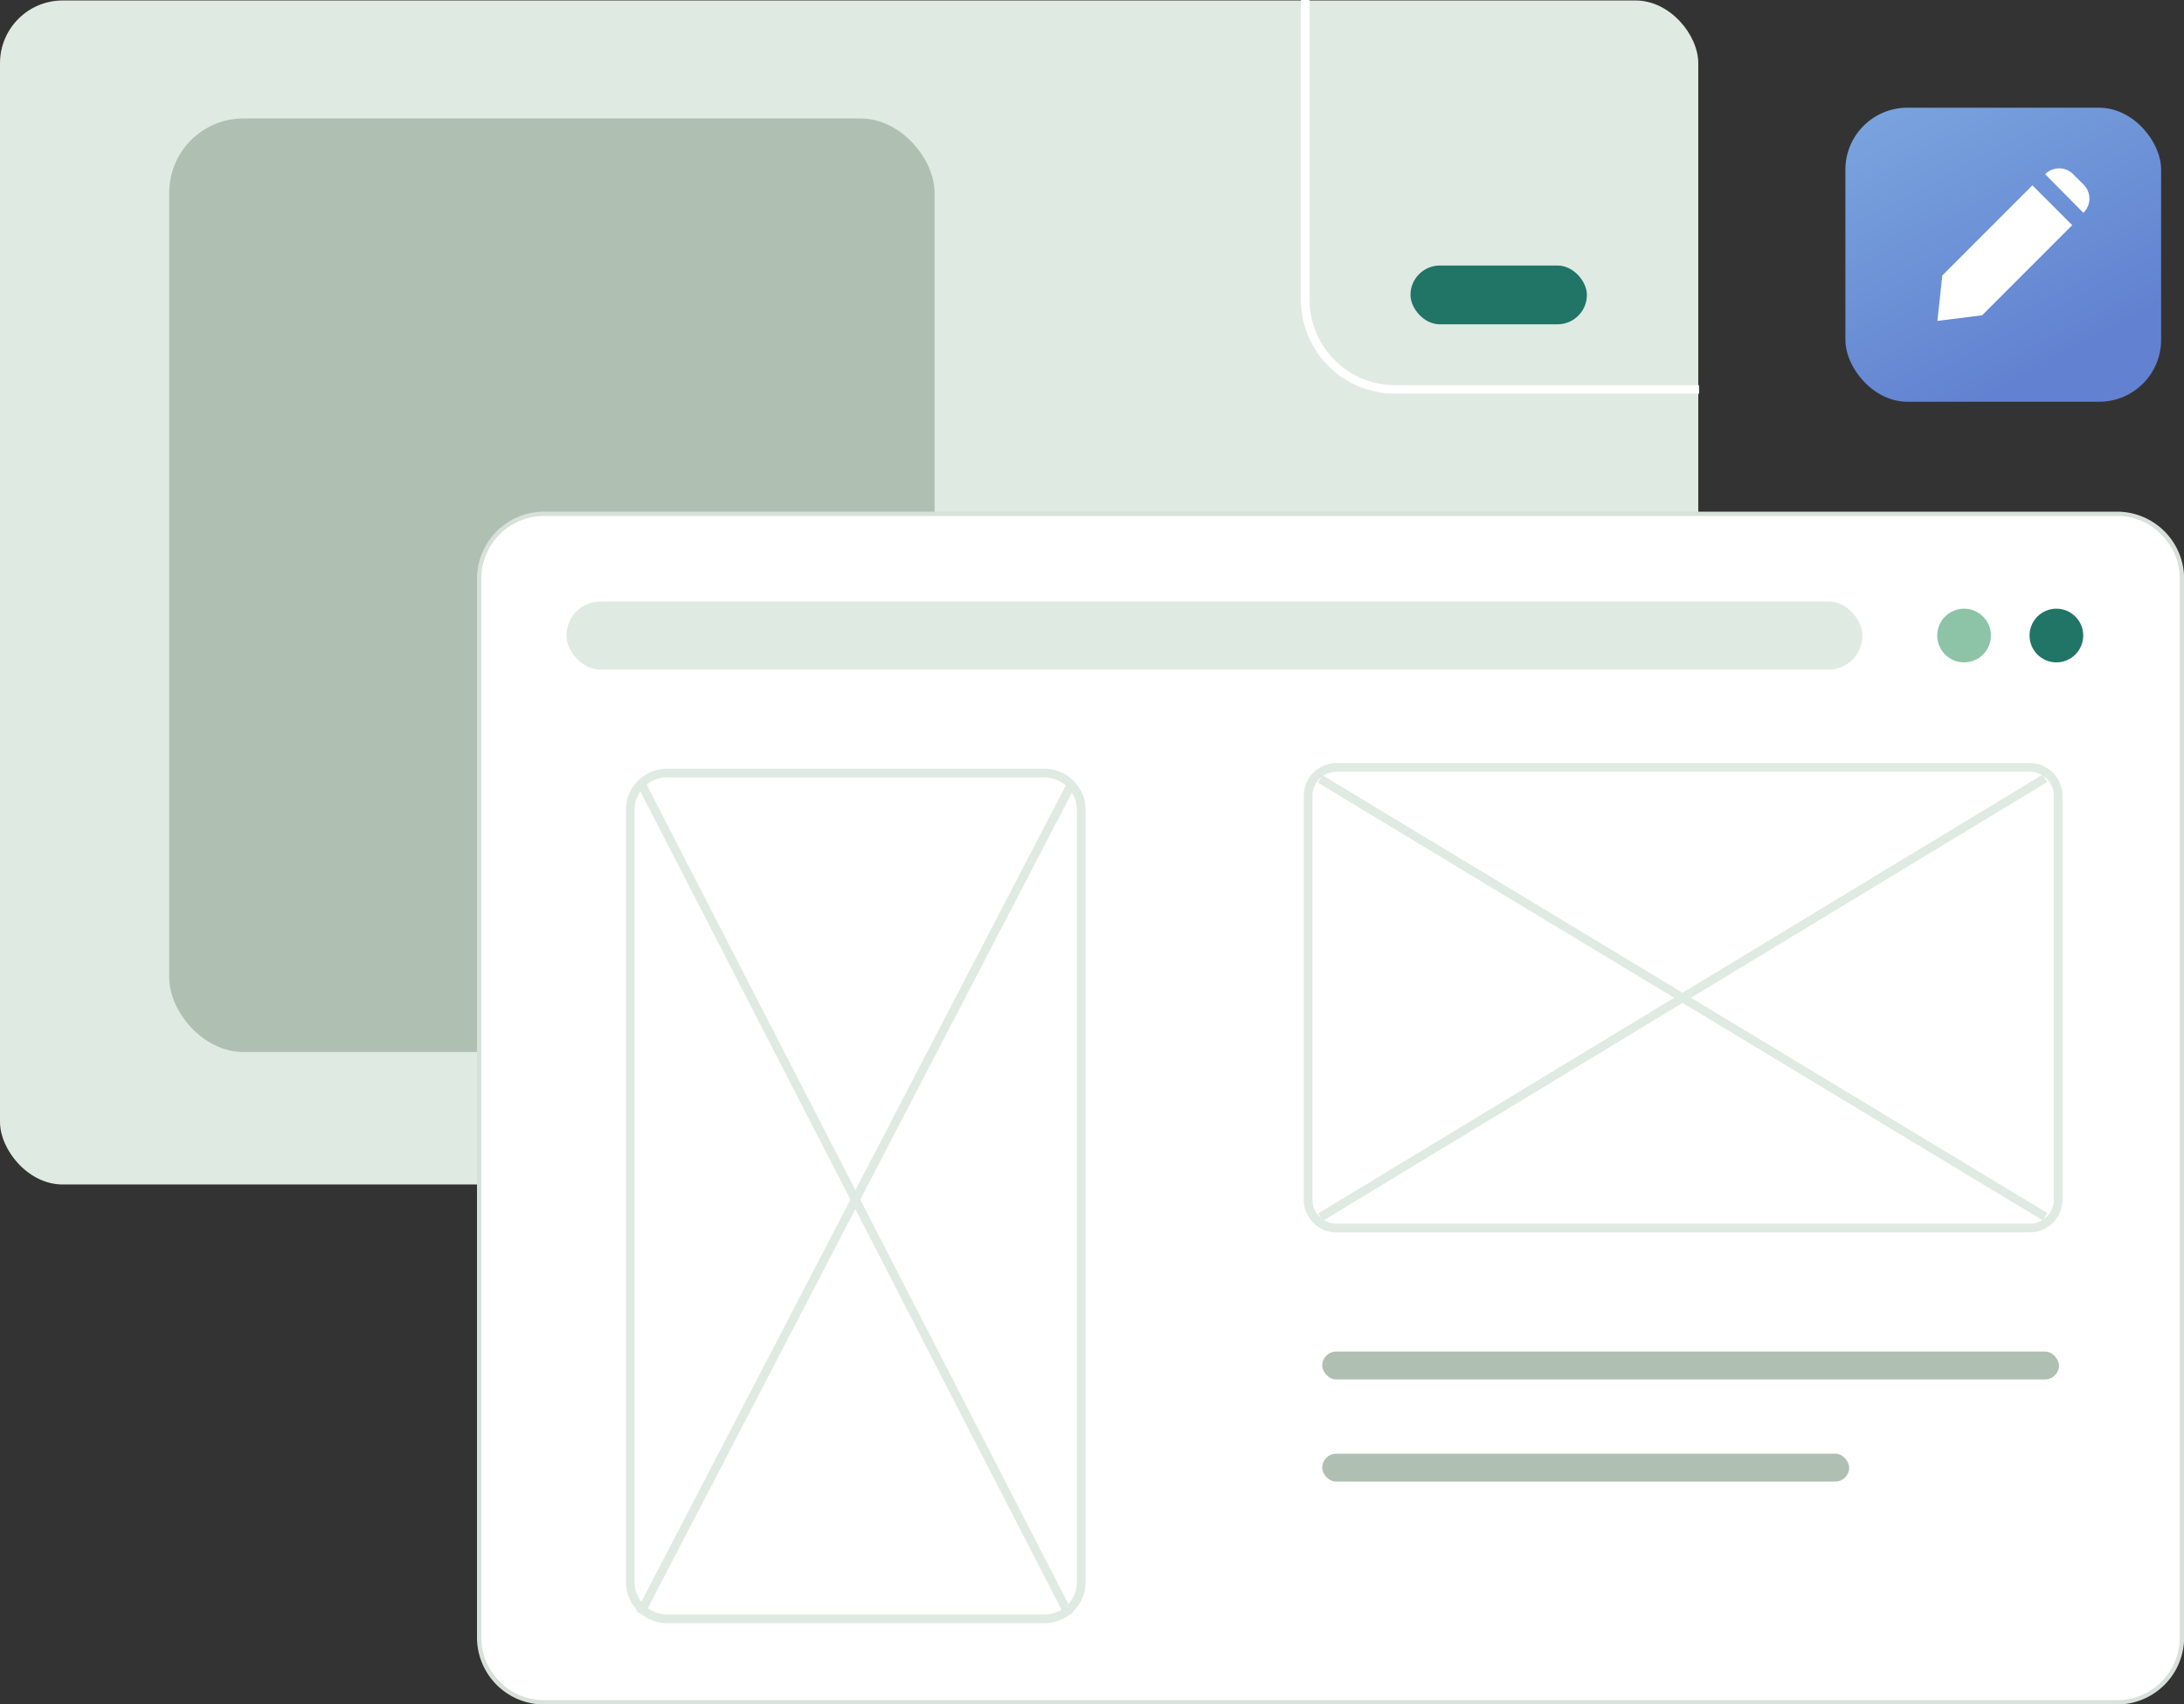 <svg xmlns="http://www.w3.org/2000/svg" xmlns:xlink="http://www.w3.org/1999/xlink" viewBox="0 0 502.97 392.4">
  <rect x="0" y="0" width="502.97" height="392.4" fill="#333333" stroke="none"/>
  <defs>
    <style>
      .cls-1 {
        fill: #dfeae2;
      }

      .cls-2 {
        fill: #afbfb2;
      }

      .cls-3 {
        fill: #fff;
      }

      .cls-4 {
        fill: #d7e0d9;
      }

      .cls-5 {
        fill: url(#linear-gradient);
      }

      .cls-6 {
        fill: #8dc3a7;
      }

      .cls-7 {
        fill: #207567;
      }
    </style>
    <linearGradient id="linear-gradient" x1="420.4" y1="-18.13" x2="474.09" y2="82.54" gradientUnits="userSpaceOnUse">
      <stop offset="0" stop-color="#88b9e5"/>
      <stop offset="1" stop-color="#6282d1"/>
    </linearGradient>
  </defs>
  <g id="Layer_2" data-name="Layer 2">
    <g id="Layer_8" data-name="Layer 8">
      <g>
        <rect class="cls-1" y="0.11" width="391.11" height="272.6" rx="14.44"/>
        <rect class="cls-2" x="38.97" y="27.27" width="176.26" height="214.93" rx="17.11"/>
        <g>
          <rect class="cls-3" x="110.35" y="118.3" width="392.11" height="273.6" rx="14.94"/>
          <path class="cls-4" d="M487.53,118.8A14.45,14.45,0,0,1,502,133.24V377a14.44,14.44,0,0,1-14.44,14.43H125.29A14.43,14.43,0,0,1,110.85,377V133.24a14.44,14.44,0,0,1,14.44-14.44H487.53m0-1H125.29a15.46,15.46,0,0,0-15.44,15.44V377a15.45,15.45,0,0,0,15.44,15.43H487.53A15.45,15.45,0,0,0,503,377V133.24a15.46,15.46,0,0,0-15.44-15.44Z"/>
        </g>
        <rect class="cls-5" x="424.99" y="24.8" width="72.71" height="67.69" rx="14.26"/>
        <g>
          <polygon class="cls-3" points="456.48 72.59 446.18 73.88 447.31 63.42 468.06 42.67 477.23 51.84 456.48 72.59"/>
          <path class="cls-3" d="M479.8,49,471,40.1h0a4.55,4.55,0,0,1,6.44,0l2.41,2.41a4.55,4.55,0,0,1,0,6.44Z"/>
        </g>
        <rect class="cls-1" x="130.46" y="138.48" width="298.46" height="15.68" rx="7.84"/>
        <circle class="cls-6" cx="452.32" cy="146.32" r="6.18"/>
        <circle class="cls-7" cx="473.58" cy="146.32" r="6.18"/>
        <g>
          <g>
            <rect class="cls-3" x="301.26" y="176.68" width="172.73" height="106.08" rx="6.52"/>
            <path class="cls-1" d="M467.46,177.68a5.54,5.54,0,0,1,5.53,5.53v93a5.53,5.53,0,0,1-5.53,5.52H307.78a5.52,5.52,0,0,1-5.52-5.52v-93a5.53,5.53,0,0,1,5.52-5.53H467.46m0-2H307.78a7.53,7.53,0,0,0-7.52,7.53v93a7.52,7.52,0,0,0,7.52,7.52H467.46a7.53,7.53,0,0,0,7.53-7.52v-93a7.54,7.54,0,0,0-7.53-7.53Z"/>
          </g>
          <g>
            <line class="cls-3" x1="470.94" y1="179.22" x2="304.08" y2="280.22"/>
            <rect class="cls-1" x="289.99" y="228.72" width="195.04" height="2" transform="translate(-62.95 233.96) rotate(-31.2)"/>
          </g>
          <g>
            <line class="cls-3" x1="470.99" y1="280.11" x2="304.03" y2="179.33"/>
            <rect class="cls-1" x="386.51" y="132.21" width="2" height="195.02" transform="translate(-9.42 442.76) rotate(-58.88)"/>
          </g>
        </g>
        <path class="cls-3" d="M391.31,90.64h-70A21.7,21.7,0,0,1,299.59,69V0h2V69a19.7,19.7,0,0,0,19.68,19.67h70Z"/>
        <rect class="cls-7" x="324.83" y="61.13" width="40.63" height="13.54" rx="6.77"/>
        <g>
          <g>
            <rect class="cls-3" x="145.14" y="177.99" width="103.88" height="194.71" rx="8.48"/>
            <path class="cls-1" d="M240.54,179a7.48,7.48,0,0,1,7.48,7.49V364.22a7.48,7.48,0,0,1-7.48,7.48H153.62a7.48,7.48,0,0,1-7.48-7.48V186.48a7.48,7.48,0,0,1,7.48-7.49h86.92m0-2H153.62a9.49,9.49,0,0,0-9.48,9.49V364.22a9.49,9.49,0,0,0,9.48,9.48h86.92a9.49,9.49,0,0,0,9.48-9.48V186.48a9.49,9.49,0,0,0-9.48-9.49Z"/>
          </g>
          <g>
            <line class="cls-3" x1="246.54" y1="180.89" x2="147.44" y2="371.47"/>
            <rect class="cls-1" x="89.59" y="275.18" width="214.8" height="2" transform="translate(-138.93 323.51) rotate(-62.52)"/>
          </g>
          <g>
            <line class="cls-3" x1="246.2" y1="371.75" x2="147.78" y2="180.6"/>
            <rect class="cls-1" x="195.99" y="168.68" width="2" height="215" transform="translate(-104.57 120.81) rotate(-27.24)"/>
          </g>
        </g>
        <rect class="cls-2" x="304.51" y="311.17" width="169.66" height="6.42" rx="3.21"/>
        <rect class="cls-2" x="304.51" y="334.69" width="121.35" height="6.42" rx="3.21"/>
      </g>
    </g>
  </g>
</svg>

